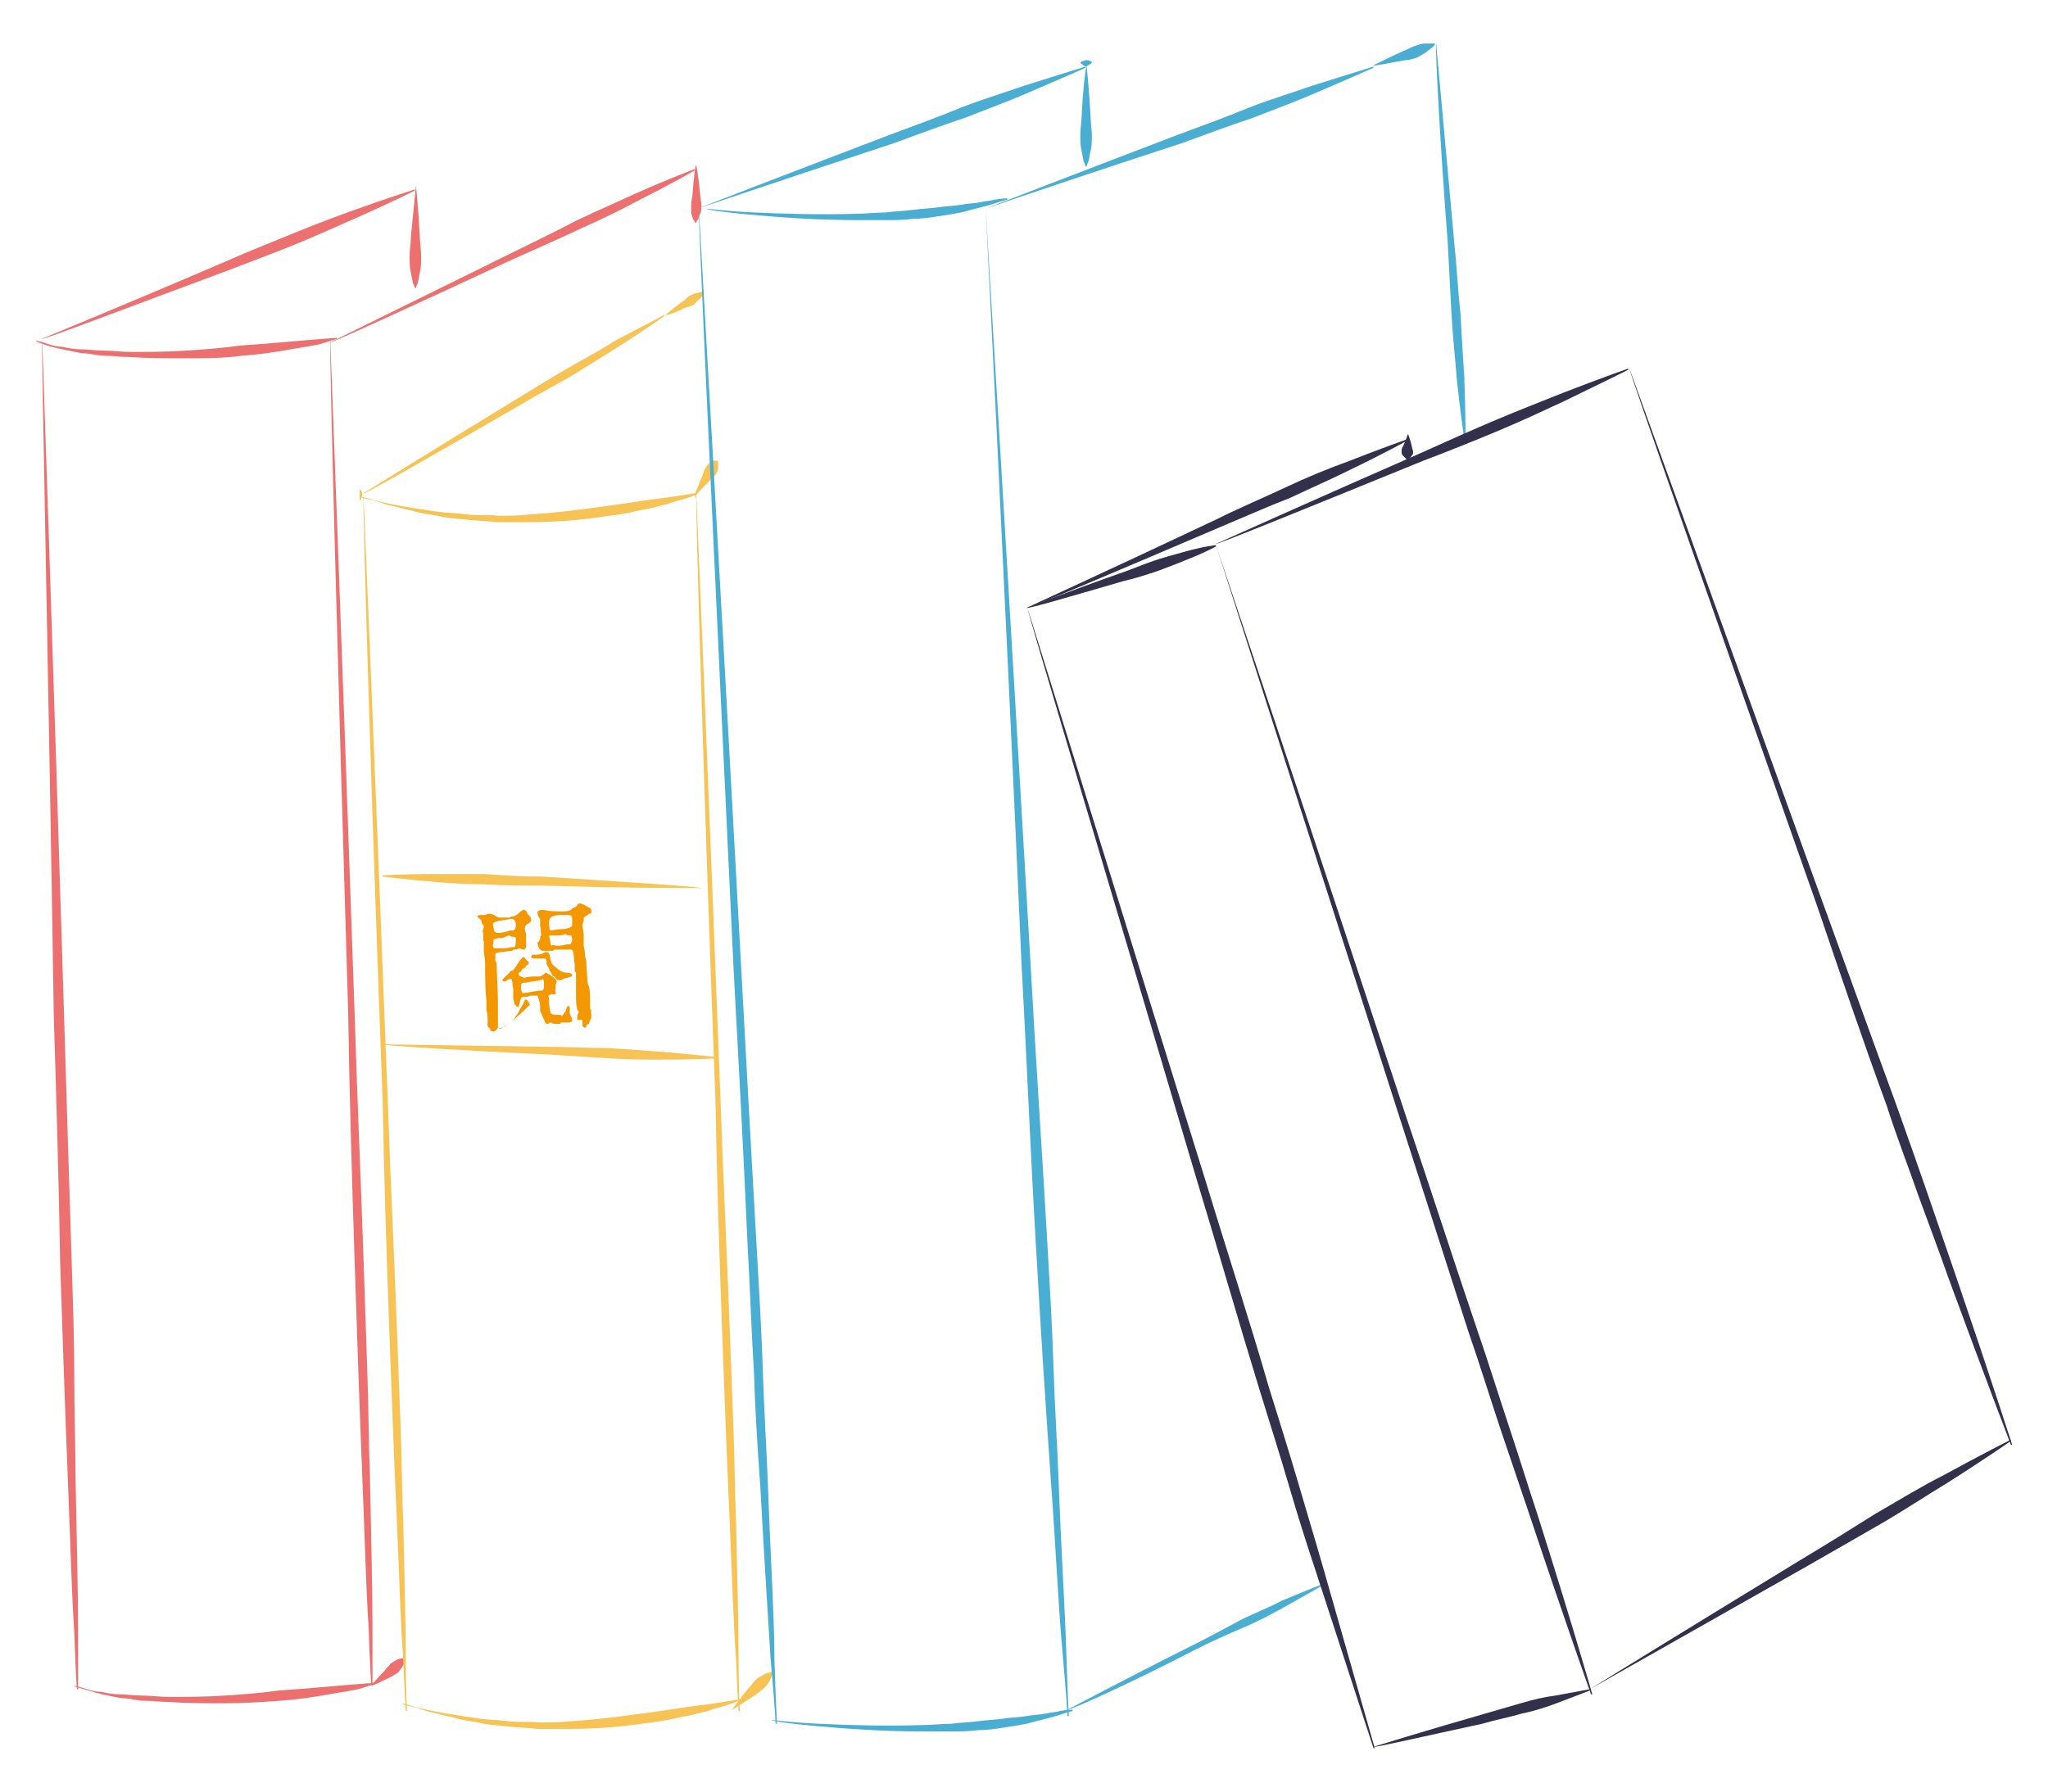 <?xml version="1.0" encoding="utf-8"?>
<!-- Generator: Adobe Illustrator 19.0.0, SVG Export Plug-In . SVG Version: 6.00 Build 0)  -->
<svg version="1.1" id="图层_1" xmlns="http://www.w3.org/2000/svg" xmlns:xlink="http://www.w3.org/1999/xlink" x="0px" y="0px"
	 viewBox="0 0 160 140" style="enable-background:new 0 0 160 140;" xml:space="preserve">
<style type="text/css">
	.st0{fill:#EC706F;}
	.st1{fill:#F6C354;}
	.st2{fill:#F39800;}
	.st3{fill:#4AAED3;}
	.st4{fill:#33304B;}
	.st5{fill:none;}
</style>
<g id="XMLID_1_">
	<g id="XMLID_232_">
		<path id="XMLID_99_" class="st0" d="M3.2,26.5c0,0,7.3-3,14.5-6.1c1.8-0.8,3.6-1.5,5.3-2.2c1.7-0.7,3.3-1.3,4.7-1.8
			c2.8-1,4.7-1.6,4.7-1.6l0,0.1c0,0-1.8,0.9-4.5,2.1c-1.4,0.6-2.9,1.3-4.6,2c-1.7,0.7-3.6,1.4-5.4,2.1C10.6,23.8,3.3,26.6,3.2,26.5
			L3.2,26.5z"/>
	</g>
	<g id="XMLID_229_">
		<path id="XMLID_97_" class="st0" d="M32.5,14.5c0,0,0.2,2,0.3,4c0,0.5,0.1,1,0.1,1.5c0,0.5,0,0.9-0.1,1.3
			c-0.1,0.4-0.1,0.7-0.2,0.9c-0.1,0.2-0.1,0.3-0.1,0.3h-0.1c0,0,0-0.1-0.1-0.3c-0.1-0.2-0.1-0.5-0.2-0.9c-0.1-0.4-0.1-0.8-0.1-1.3
			c0-0.5,0.1-1,0.1-1.5C32.3,16.4,32.5,14.5,32.5,14.5L32.5,14.5z"/>
	</g>
	<g id="XMLID_226_">
		<path id="XMLID_95_" class="st0" d="M25.7,26.8c0,0,7.1-3.5,14.2-7c1.8-0.9,3.5-1.7,5.2-2.6c1.7-0.8,3.3-1.5,4.6-2.1
			c2.7-1.2,4.6-1.9,4.6-1.9l0,0.1c0,0-1.7,1-4.3,2.3c-1.3,0.7-2.9,1.5-4.5,2.2c-1.7,0.8-3.5,1.6-5.3,2.4
			C32.9,23.6,25.7,26.9,25.7,26.8L25.7,26.8z"/>
	</g>
	<g id="XMLID_223_">
		<path id="XMLID_93_" class="st0" d="M54.4,12.9c0,0,0.2,1.1,0.3,2.3c0,0.3,0.1,0.6,0.1,0.8c0,0.3,0,0.5-0.1,0.7
			c-0.1,0.2-0.1,0.4-0.2,0.5c-0.1,0.1-0.1,0.2-0.1,0.2h-0.1c0,0,0-0.1-0.1-0.2c-0.1-0.1-0.1-0.3-0.2-0.5C54,16.6,54,16.3,54,16
			c0-0.3,0.1-0.6,0.1-0.8C54.2,14,54.3,12.9,54.4,12.9L54.4,12.9z"/>
	</g>
	<g id="XMLID_220_">
		<path id="XMLID_91_" class="st0" d="M3.3,26.5c0,0,0.9,26.4,1.7,52.7c0.2,6.6,0.4,13.2,0.6,19.4c0.1,3.1,0.2,6.1,0.2,8.9
			c0,2.8,0.1,5.5,0.1,8c0.1,4.9,0.2,9.1,0.2,12c0,2.9,0,4.5,0,4.5l-0.1,0c0,0-0.1-1.6-0.2-4.5c-0.2-2.9-0.3-7-0.5-11.9
			c-0.1-2.5-0.2-5.1-0.3-8c-0.1-2.8-0.2-5.8-0.3-8.9c-0.1-6.2-0.3-12.8-0.5-19.4C3.8,52.9,3.2,26.5,3.3,26.5L3.3,26.5z"/>
	</g>
	<g id="XMLID_217_">
		<path id="XMLID_89_" class="st0" d="M25.8,26.5c0,0,1,26.3,1.9,52.6c0.2,6.6,0.5,13.2,0.7,19.3c0.1,3.1,0.2,6.1,0.3,8.9
			c0.1,2.8,0.1,5.5,0.2,8c0.1,4.9,0.2,9,0.2,11.9c0,2.9,0,4.5,0,4.5l-0.1,0c0,0-0.1-1.6-0.2-4.5c-0.2-2.9-0.3-7-0.5-11.9
			c-0.1-2.5-0.2-5.1-0.3-8c-0.1-2.8-0.2-5.8-0.3-8.9c-0.2-6.2-0.4-12.7-0.5-19.3C26.4,52.8,25.7,26.5,25.8,26.5L25.8,26.5z"/>
	</g>
	<g id="XMLID_115_">
		<path id="XMLID_87_" class="st0" d="M5.8,131.7c0,0,0.4,0.1,1,0.3c0.3,0.1,0.7,0.2,1.1,0.2c0.4,0.1,0.9,0.2,1.5,0.2
			c0.5,0,1.1,0.1,1.8,0.1c0.6,0,1.3,0.1,2,0.1c1.4,0,2.8,0,4.3-0.1c1.5-0.1,2.9-0.2,4.3-0.4c1.4-0.1,2.7-0.2,3.8-0.3
			c2.2-0.2,3.7-0.3,3.7-0.3l0,0.1c0,0-0.4,0.1-1,0.3c-0.6,0.2-1.5,0.3-2.6,0.5c-1.1,0.2-2.4,0.4-3.8,0.5c-1.4,0.1-2.9,0.2-4.3,0.2
			c-1.5,0-3,0-4.3-0.1c-0.7,0-1.4-0.1-2-0.1c-0.6,0-1.2-0.2-1.8-0.2c-0.6-0.1-1-0.2-1.5-0.3c-0.4-0.1-0.8-0.2-1.1-0.3
			C6.2,131.9,5.8,131.8,5.8,131.7L5.8,131.7z"/>
	</g>
	<g id="XMLID_100_">
		<path id="XMLID_85_" class="st0" d="M2.8,26.6c0,0,0.4,0.1,1,0.3c0.3,0.1,0.7,0.2,1.1,0.2c0.4,0.1,0.9,0.2,1.5,0.2
			c0.5,0,1.1,0.1,1.8,0.1c0.6,0,1.3,0.1,2,0.1c1.4,0,2.8,0,4.3-0.1c1.5-0.1,2.9-0.2,4.3-0.4c1.4-0.1,2.7-0.2,3.8-0.3
			c2.2-0.2,3.7-0.3,3.7-0.3l0,0.1c0,0-0.4,0.1-1,0.3c-0.6,0.2-1.5,0.3-2.6,0.5c-1.1,0.2-2.4,0.4-3.8,0.5C17.4,28,16,28,14.5,28
			c-1.5,0-3,0-4.3-0.1c-0.7,0-1.4-0.1-2-0.1c-0.6,0-1.2-0.2-1.8-0.2c-0.6-0.1-1-0.2-1.5-0.3C4.4,27.2,4,27.1,3.7,27
			C3.1,26.8,2.8,26.7,2.8,26.6L2.8,26.6z"/>
	</g>
	<g id="XMLID_205_">
		<path id="XMLID_83_" class="st0" d="M29,131.7c0,0,0.5-0.6,1.1-1.2c0.1-0.2,0.3-0.3,0.4-0.5c0.2-0.1,0.3-0.2,0.5-0.3
			c0.2-0.1,0.3-0.1,0.4-0.1c0.1,0,0.2,0,0.2,0l0,0.1c0,0,0,0.1,0,0.2c0,0.1-0.1,0.2-0.2,0.4c-0.1,0.1-0.2,0.3-0.3,0.4
			c-0.2,0.1-0.3,0.2-0.5,0.3C29.8,131.4,29,131.8,29,131.7L29,131.7z"/>
	</g>
</g>
<g id="XMLID_3_">
	<g id="XMLID_211_">
		<path id="XMLID_81_" class="st1" d="M28.3,38.6c0,0,5.8-3.6,11.7-7.2c1.5-0.9,2.9-1.8,4.3-2.6c1.4-0.8,2.7-1.5,3.8-2.2
			c2.3-1.2,3.8-2,3.8-2l0,0.1c0,0-1.4,1-3.6,2.4c-1.1,0.7-2.4,1.5-3.7,2.3c-1.4,0.8-2.9,1.6-4.4,2.5C34.3,35.3,28.4,38.7,28.3,38.6
			L28.3,38.6z"/>
	</g>
	<g id="XMLID_208_">
		<path id="XMLID_79_" class="st1" d="M28.4,38.7c0,0,1,23.7,1.9,47.5c0.2,5.9,0.5,11.9,0.7,17.4c0.1,2.8,0.2,5.5,0.3,8
			c0.1,2.6,0.1,5,0.2,7.2c0.1,4.5,0.2,8.2,0.2,10.8c0,2.6,0.1,4.1,0.1,4.1l-0.1,0c0,0-0.1-1.5-0.2-4.1c-0.2-2.6-0.3-6.3-0.5-10.8
			c-0.1-2.2-0.2-4.6-0.3-7.2c-0.1-2.5-0.2-5.2-0.3-8c-0.2-5.6-0.4-11.5-0.5-17.4C29,62.4,28.3,38.7,28.4,38.7L28.4,38.7z"/>
	</g>
	<g id="XMLID_202_">
		<path id="XMLID_77_" class="st1" d="M54.4,38.7c0,0,1,23.7,1.9,47.5c0.2,5.9,0.5,11.9,0.7,17.4c0.1,2.8,0.2,5.5,0.3,8
			c0.1,2.6,0.1,5,0.2,7.2c0.1,4.5,0.2,8.2,0.2,10.8c0,2.6,0.1,4.1,0.1,4.1l-0.1,0c0,0-0.1-1.5-0.2-4.1c-0.2-2.6-0.3-6.3-0.5-10.8
			c-0.1-2.2-0.2-4.6-0.3-7.2c-0.1-2.5-0.2-5.2-0.3-8c-0.2-5.6-0.4-11.5-0.5-17.4C55,62.4,54.3,38.7,54.4,38.7L54.4,38.7z"/>
	</g>
	<g id="XMLID_196_">
		<path id="XMLID_75_" class="st1" d="M28.3,38.7c0,0-0.1,0.2-0.1,0.3c0,0,0,0.1-0.1,0.1c0,0,0,0,0-0.1c0-0.1,0-0.3,0-0.3v-0.1
			c0,0,0-0.2,0-0.3c0-0.1,0-0.1,0-0.1c0,0,0,0.1,0.1,0.1C28.3,38.5,28.3,38.6,28.3,38.7L28.3,38.7z"/>
	</g>
	<g id="XMLID_193_">
		<path id="XMLID_73_" class="st1" d="M54.3,38.6c0,0,0.1-0.2,0.1-0.3c0,0,0-0.1,0-0.1c0,0,0,0,0,0.1c0,0.1,0,0.3,0,0.3v0.1
			c0,0,0,0.2,0,0.3c0,0.1,0,0.1,0,0.1c0,0,0-0.1,0-0.1C54.4,38.9,54.3,38.7,54.3,38.6L54.3,38.6z"/>
	</g>
	<g id="XMLID_190_">
		<path id="XMLID_71_" class="st1" d="M54.3,38.6c0,0,0.1-0.2,0.1-0.3c0,0,0-0.1,0-0.1c0,0,0,0,0,0.1c0,0.1,0,0.3,0,0.3v0.1
			c0,0,0,0.2,0,0.3c0,0.1,0,0.1,0,0.1c0,0,0-0.1,0-0.1C54.4,38.9,54.3,38.7,54.3,38.6L54.3,38.6z"/>
	</g>
	<g id="XMLID_187_">
		<path id="XMLID_69_" class="st1" d="M54.8,69.4c0,0-6.2,0-12.4-0.2c-1.6,0-3.1,0-4.6-0.1c-1.5,0-2.8-0.1-4-0.2
			c-2.3-0.2-3.9-0.4-3.9-0.4l0-0.1c0,0,1.6-0.1,3.9-0.1c1.2,0,2.5,0,4,0c1.5,0.1,3,0.2,4.6,0.2C48.6,68.9,54.8,69.3,54.8,69.4
			L54.8,69.4z"/>
	</g>
	<g id="XMLID_184_">
		<path id="XMLID_67_" class="st1" d="M29.8,81.6c0,0,6.5,0.1,13,0.2c1.6,0,3.3,0.1,4.8,0.1c1.5,0.1,2.9,0.2,4.2,0.3
			c2.4,0.2,4.1,0.4,4.1,0.4l0,0.1c0,0-1.6,0.1-4.1,0.1c-1.2,0-2.6,0-4.2-0.1c-1.5-0.1-3.2-0.2-4.8-0.3
			C36.3,82.1,29.8,81.7,29.8,81.6L29.8,81.6z"/>
	</g>
	<g id="XMLID_181_">
		<path id="XMLID_65_" class="st1" d="M54.3,38.6c0,0,0.3-0.8,0.6-1.5c0.1-0.2,0.1-0.4,0.2-0.5c0.1-0.2,0.2-0.3,0.3-0.4
			c0.1-0.1,0.2-0.2,0.3-0.2C55.9,36,56,36,56,36l0.1,0c0,0,0,0.1,0,0.2c0,0.1,0,0.2,0,0.4c0,0.2-0.1,0.3-0.2,0.5
			c-0.1,0.1-0.3,0.3-0.4,0.4C54.9,38.1,54.4,38.7,54.3,38.6L54.3,38.6z"/>
	</g>
	<g id="XMLID_178_">
		<path id="XMLID_63_" class="st1" d="M52,24.6c0,0,0.7-0.6,1.4-1.1c0.2-0.1,0.3-0.3,0.5-0.4c0.2-0.1,0.4-0.2,0.5-0.2
			c0.2,0,0.3-0.1,0.4-0.1c0.1,0,0.2,0,0.2,0l0,0.1c0,0,0,0.1-0.1,0.2c-0.1,0.1-0.1,0.2-0.3,0.3c-0.1,0.1-0.3,0.3-0.4,0.4
			c-0.2,0.1-0.4,0.2-0.6,0.2C52.9,24.4,52,24.7,52,24.6L52,24.6z"/>
	</g>
	<g id="XMLID_112_">
		<path id="XMLID_61_" class="st1" d="M31.4,133.1c0,0,0.4,0.1,1.1,0.3c0.4,0.1,0.8,0.2,1.3,0.3c0.5,0.1,1.1,0.2,1.7,0.3
			c0.6,0.1,1.3,0.2,2,0.3c0.7,0.1,1.5,0.1,2.2,0.2c0.8,0.1,1.6,0,2.4,0.1c0.8,0,1.6,0,2.5-0.1c1.7-0.1,3.3-0.3,4.8-0.5
			c0.8-0.1,1.5-0.2,2.2-0.3c0.7-0.1,1.4-0.2,2-0.3c2.5-0.3,4.1-0.6,4.1-0.6l0,0.1c0,0-0.4,0.2-1.1,0.4c-0.3,0.1-0.8,0.2-1.3,0.4
			c-0.5,0.1-1.1,0.3-1.7,0.4c-0.6,0.1-1.3,0.3-2,0.4c-0.7,0.1-1.5,0.2-2.2,0.3c-1.6,0.2-3.2,0.3-4.9,0.3c-0.8,0-1.7,0-2.5,0
			c-0.8-0.1-1.6-0.1-2.4-0.2c-0.8-0.1-1.5-0.1-2.2-0.3c-0.7-0.1-1.4-0.2-2-0.4c-0.6-0.1-1.2-0.3-1.7-0.4c-0.5-0.1-0.9-0.3-1.3-0.4
			C31.8,133.3,31.4,133.2,31.4,133.1L31.4,133.1z"/>
	</g>
	<g id="XMLID_106_">
		<path id="XMLID_59_" class="st1" d="M57.2,133.6c0,0,0.6-0.9,1.3-1.7c0.2-0.2,0.3-0.4,0.5-0.6c0.2-0.2,0.4-0.3,0.6-0.4
			c0.2-0.1,0.3-0.2,0.5-0.2c0.1,0,0.2-0.1,0.2-0.1l0.1,0.1c0,0,0,0.1-0.1,0.2c0,0.1-0.1,0.3-0.2,0.5c-0.1,0.2-0.3,0.4-0.4,0.5
			c-0.2,0.2-0.4,0.3-0.6,0.5C58.1,133,57.3,133.6,57.2,133.6L57.2,133.6z"/>
	</g>
	<g id="XMLID_103_">
		<path id="XMLID_57_" class="st1" d="M28.2,38.8c0,0,0.4,0.1,1.1,0.3c0.4,0.1,0.8,0.2,1.3,0.3c0.5,0.1,1.1,0.2,1.7,0.3
			c0.6,0.1,1.3,0.2,2,0.3c0.7,0.1,1.5,0.1,2.2,0.2c0.8,0.1,1.6,0,2.4,0.1c0.8,0,1.6,0,2.5-0.1c1.7-0.1,3.3-0.3,4.8-0.5
			c0.8-0.1,1.5-0.2,2.2-0.3c0.7-0.1,1.4-0.2,2-0.3c2.5-0.3,4.1-0.6,4.1-0.6l0,0.1c0,0-0.4,0.2-1.1,0.4c-0.3,0.1-0.8,0.2-1.3,0.4
			c-0.5,0.1-1.1,0.3-1.7,0.4c-0.6,0.1-1.3,0.3-2,0.4c-0.7,0.1-1.5,0.2-2.2,0.3c-1.6,0.2-3.2,0.3-4.9,0.3c-0.8,0-1.7,0-2.5,0
			c-0.8-0.1-1.6-0.1-2.4-0.2c-0.8-0.1-1.5-0.1-2.2-0.3c-0.7-0.1-1.4-0.2-2-0.4c-0.6-0.1-1.2-0.3-1.7-0.4c-0.5-0.1-0.9-0.3-1.3-0.4
			C28.6,39,28.2,38.9,28.2,38.8L28.2,38.8z"/>
	</g>
	<g id="XMLID_2_">
		<path id="XMLID_8_" class="st2" d="M38.1,79.9c0,0,0-0.9-0.1-0.9c0-0.6,0-0.7,0-0.8l0,0l0,0c-0.1-1-0.1-1.8-0.1-3
			c0-0.3-0.1-0.6-0.1-0.9c0-0.2,0-0.5,0-0.7c-0.1-0.2,0-0.7-0.1-0.8c0-0.1,0.1-0.3,0.1-0.4c0-0.1-0.2-0.2-0.2-0.5
			c-0.1-0.1-0.3-0.2-0.3-0.3c0-0.1,0.2-0.1,0.3-0.1h0.2c0.1,0,0.2,0,0.3-0.1c0.1,0,0.3,0,0.5,0.1c0.2,0.1,0.2,0.2,0.5,0.2
			c0.1,0,0.6,0,0.7,0c0,0,0.2-0.1,0.2-0.1c0.3,0.1,0.7-0.5,0.9-0.5c0.2,0,0.3,0.2,0.3,0.3c0.2,0.2,0.3,0.3,0.3,0.5
			c0,0.3-0.5,0.2-0.5,0.7c0,0.2,0.1,0.3,0.1,0.4c0,0.3,0,0.5,0,0.6V74c0,0.1-0.1,0.1-0.1,0.2c-0.2,0-0.2,0-0.4-0.1
			c-0.1,0-0.2,0.1-0.3,0.1h-0.2c0,0-0.1,0.1-0.1,0.1c-0.3,0-0.6,0.1-0.9,0.1c-0.1,0-0.4,0.1-0.4,0.1c0,0.2,0,0.4,0,0.6
			c0,0,0,0.1,0.1,0.1c0,0.7,0.1,2.4,0.1,2.9c0,0,0,0.2,0,0.4c0,0.3,0,0.6,0,1c0,0,0,0.2,0,0.3l0,0.1l0,0.4c-0.1,0.2-0.2,0.3-0.4,0.3
			c-0.2-0.1-0.2,0-0.2-0.2C38,80.2,38.1,80,38.1,79.9z M38.6,72.7c0,0.1,0.1,0.2,0.3,0.2c0.3,0,0.7-0.1,1-0.2
			c0.4,0.1,0.4-0.3,0.4-0.5c0-0.1-0.1-0.4-0.3-0.4c-0.1,0-0.6,0.1-0.6,0.1h-0.1c0,0-0.8,0.1-0.8,0.3C38.5,72.3,38.6,72.6,38.6,72.7z
			 M39.3,74.1c0,0,0.2,0,0.2,0c0.1,0,0.4-0.1,0.7-0.1c0.1-0.1,0.1-0.3,0.1-0.7c0,0-0.1-0.1-0.2-0.1c-0.1,0-0.2,0-0.3-0.1
			c-0.2,0-0.4,0.2-0.6,0.2h-0.3c0,0-0.2,0.1-0.3,0.1c-0.1,0,0,0.4-0.1,0.4c0,0.1,0,0.2,0.1,0.3C38.8,74.1,39.2,74.1,39.3,74.1z
			 M42.2,79c0-0.1,0-0.2,0-0.3c0-0.3-0.1-0.6-0.2-0.9l-0.1,0c-0.3,0-0.3,0-0.4,0c-0.1,0-0.3,0.1-0.4,0.1h-0.2
			c-0.4,0-0.2,0.8-0.5,0.8c-0.1-0.1-0.1-0.2-0.2-0.2c0-0.2-0.1-0.3-0.1-0.5c0-0.3,0-0.5,0-0.8c-0.1,0,0-0.7-0.2-0.7
			c-0.3,0-0.3,0.2-0.5,0.2c-0.1,0-0.2-0.1-0.1-0.2l0.4-0.4c0.1,0,0.1-0.2,0.2-0.2l0,0l0.2-0.1c0.2-0.2,0.6-1,0.8-1
			c0.1,0,0.1,0.1,0.2,0.2c0.1,0.1,0.2,0.1,0.2,0.3c0,0.1-0.2,0.1-0.2,0.2c-0.1,0.1-0.1,0.2-0.3,0.2c0,0.2-0.3,0.3-0.3,0.4
			c0,0.2,0.3,0.2,0.4,0.3c0.1,0,0.1,0,0.1,0c0.3-0.1,0.7-0.1,1-0.1c0.1,0,0.1,0,0.2,0c0,0,0.3-0.1,0.4-0.3c0.3,0.1,0.9,0.5,0.9,0.7
			c0,0-0.1,0.3-0.1,0.4c0,0.2,0,0.5,0,0.6c-0.1,0-0.2,0-0.3,0c-0.2,0-0.1,0.1-0.3,0.1c0.1,0.1,0.1,0.3,0.1,0.5c0,0.1,0,0.1,0,0.2
			c0.1,0.5,0,0.8,0.5,0.8c0.1,0,0.2,0,0.3,0c0.1,0,0.1,0,0.2,0.1c0.1-0.1,0.2-0.3,0.3-0.4c0-0.1,0.1-0.4,0.2-0.4
			c0.2,0.1,0.1,0.4,0.1,0.5c0,0.2,0.2,0.4,0.2,0.6c0.1,0-0.1,0.2-0.2,0.2l-0.1,0l0,0h-0.4c0,0-0.1,0-0.2,0v0.1c-0.1,0-0.4,0-0.4,0
			c-0.3,0-0.3-0.1-0.4-0.1c-0.1,0-0.1,0.1-0.2,0.1c-0.2,0-0.2-0.1-0.2-0.1L42.2,79C42.2,79,42.2,79,42.2,79z M40.1,79.7
			c0.1-0.1,0.2-0.3,0.2-0.3c0,0,0.3-0.4,0.3-0.5c0.1-0.2,0.2-0.3,0.3-0.5c0-0.1,0.1-0.3,0.2-0.3c0.1,0,0.3,0.4,0.3,0.4
			c0,0-0.2,0.2-0.5,0.5c-0.5,0.4-0.9,0.9-1.5,1.2c-0.1,0.1-0.2,0.2-0.4,0.2c0,0,0-0.1,0-0.1C39.2,80.5,40,79.8,40.1,79.7z
			 M40.8,77.6c0.5,0,1-0.2,1.6-0.2c0.1-0.1,0.1-0.3,0.1-0.4c0-0.1,0-0.5-0.1-0.5c0,0-0.2,0.1-0.2,0.1c-0.1,0-0.5,0.1-0.6,0.1h-0.1
			c0,0-0.4,0.1-0.6,0.1c-0.2,0-0.2,0.2-0.2,0.3C40.7,77.2,40.7,77.4,40.8,77.6z M41.8,74.9c-0.2,0-0.3,0-0.3-0.2
			c0,0,0.1-0.1,0.1-0.1c0.1,0,0.1,0,0.2,0c0.2,0,0.4,0,0.6-0.1c0,0,0.2-0.1,0.2-0.1c0.4,0,0.3,0.2,0.4,0.5c0,0.1,0.1,0.3,0.1,0.4
			c0.1,0.1,0.6,0.6,1,0.7c0.2,0,0.6,0,0.6,0.2c0,0.2-0.3,0.1-0.3,0.2c-0.4,0-0.4,0.2-0.7,0.2c-0.2,0-0.3-0.2-0.4-0.3
			c-0.1,0-0.2-0.1-0.2-0.2c0-0.1-0.2-0.2-0.2-0.4c-0.1-0.2-0.2-0.3-0.2-0.4v-0.1c0-0.1,0-0.2-0.1-0.3C42.2,74.9,42,74.9,41.8,74.9z
			 M45.1,79.7c0,0,0-0.2,0-0.2c0-0.3,0.1-0.3,0.1-0.4V79C45,79,45,78,45,77.7l0-0.1l0-0.1v-0.6l0-0.1v-0.8l-0.1-0.1v-0.6
			c-0.1-0.2,0-1.1-0.3-1.1c-0.5,0-0.6,0-1.3,0c0,0-0.1,0.1-0.1,0.1c0,0-0.1,0-0.2,0c-0.1,0-0.3,0-0.6,0c-0.2,0-0.4-0.3-0.4-0.6
			c0-0.1,0-0.1,0.1-0.1l0,0c0,0,0-0.1,0.1-0.2l0-0.1c0-0.2,0.1-0.2,0.1-0.3c-0.1,0,0-0.5-0.1-0.6c0-0.2,0-0.3,0-0.5
			c0-0.1,0-0.1-0.1-0.2c0-0.1-0.1-0.2-0.1-0.3c0,0,0-0.1,0-0.1c0-0.2,0.3-0.2,0.4-0.2c0.2,0,0.4,0.1,0.8,0.1c0.2,0,1.1,0.1,1.4-0.1
			c0,0,0.2-0.2,0.3-0.2c0.3-0.1,0.1-0.3,0.4-0.3c0.2,0,0.3,0.1,0.5,0.2c0.1,0.1,0.4,0.1,0.4,0.4c0,0.2,0,0.2-0.2,0.2
			c0,0.1-0.3,0.2-0.4,0.3v0.3c0,0-0.1,0.2-0.1,0.3c0,0.2,0.1,0.5,0.1,0.7c0,0.4,0,0.6,0,0.9c0,0.1,0.1,0.3,0.1,0.7
			c0,0.2,0.1,0.4,0.1,0.5c0,0.3,0.1,1.5,0.1,1.7c0.2,0.4,0.2,0.9,0.2,1.4c0,0,0,0.2,0,0.3c0,0.2,0,0.3,0,0.3c0,0,0.1,0.2,0.1,0.2
			c-0.1,0.1,0.1,0.6-0.1,0.7c0,0.1-0.1,0.2-0.1,0.3c-0.3,0.1-0.1,0.3-0.3,0.3c-0.1,0-0.2-0.1-0.2-0.2V79.7z M43,72.7
			c0.3,0,0.5-0.1,1-0.1c0.1,0,0.7-0.1,0.7-0.3c0-0.1,0-0.2,0-0.3c0-0.1,0-0.1,0-0.2c0-0.2-0.1-0.3-0.3-0.3c-0.5,0-1.5-0.1-1.5,0.5
			C42.9,72.2,42.9,72.7,43,72.7z M43.4,73.9c0,0,0.2,0,0.2,0c0.4,0,0.6-0.1,0.7-0.1c0.3,0,0.3,0,0.4-0.3c0,0,0-0.4-0.1-0.4
			c-0.2,0-0.3,0-0.4-0.1c-0.1,0-0.4,0.1-0.5,0.1h-0.7c0,0-0.1,0-0.1,0.1v0c0,0,0.1,0.3,0.1,0.4c0,0.1,0,0.2,0.1,0.3
			C43.2,73.8,43.4,73.9,43.4,73.9z"/>
	</g>
</g>
<g id="XMLID_6_">
	<g id="XMLID_175_">
		<path id="XMLID_55_" class="st3" d="M54.6,16.3c0,0,1.7,29.6,3.3,59.2c0.4,7.4,0.8,14.8,1.2,21.7c0.2,3.5,0.4,6.8,0.5,10
			c0.1,3.2,0.3,6.2,0.4,9c0.2,5.6,0.5,10.2,0.5,13.4c0.1,3.2,0.2,5.1,0.2,5.1l-0.1,0c0,0-0.1-1.8-0.4-5.1c-0.2-3.2-0.5-7.9-0.8-13.4
			c-0.2-2.8-0.4-5.8-0.5-9c-0.2-3.2-0.3-6.5-0.5-10c-0.3-6.9-0.7-14.3-1.1-21.7C55.9,45.9,54.5,16.3,54.6,16.3L54.6,16.3z"/>
	</g>
	<g id="XMLID_169_">
		<path id="XMLID_53_" class="st3" d="M54.5,16.3c0,0,7.5-2.9,15.1-5.8c1.9-0.7,3.8-1.4,5.5-2.1c1.8-0.7,3.5-1.2,4.9-1.7
			c2.9-0.9,4.8-1.5,4.8-1.5l0,0.1c0,0-1.8,0.8-4.6,2c-1.4,0.6-3,1.2-4.8,1.9c-1.8,0.6-3.7,1.3-5.6,2C62.2,13.7,54.5,16.3,54.5,16.3
			L54.5,16.3z"/>
	</g>
	<g id="XMLID_166_">
		<path id="XMLID_51_" class="st3" d="M77,16.3c0,0,7.5-2.9,15.1-5.8c1.9-0.7,3.8-1.4,5.5-2.1c1.8-0.7,3.5-1.2,4.9-1.7
			c2.9-0.9,4.8-1.5,4.8-1.5l0,0.1c0,0-1.8,0.8-4.6,2c-1.4,0.6-3,1.2-4.8,1.9c-1.8,0.6-3.7,1.3-5.6,2C84.6,13.7,77,16.3,77,16.3
			L77,16.3z"/>
	</g>
	<g id="XMLID_163_">
		<path id="XMLID_49_" class="st3" d="M84.9,5.2c0,0,0.2,2,0.3,3.9c0,0.5,0.1,1,0.1,1.4c0,0.5,0,0.9-0.1,1.3
			c-0.1,0.4-0.1,0.7-0.2,0.9c-0.1,0.2-0.1,0.3-0.1,0.3h-0.1c0,0,0-0.1-0.1-0.3c-0.1-0.2-0.1-0.5-0.2-0.9c-0.1-0.4-0.1-0.8-0.1-1.3
			c0-0.5,0.1-1,0.1-1.4C84.6,7.1,84.8,5.2,84.9,5.2L84.9,5.2z"/>
	</g>
	<g id="XMLID_160_">
		<path id="XMLID_47_" class="st3" d="M84.8,5.2c0,0-0.2-0.1-0.3-0.2c0,0-0.1-0.1-0.1-0.1c0,0,0,0,0.1-0.1c0.1,0,0.3-0.1,0.3-0.1
			h0.1c0,0,0.2,0,0.3,0.1c0.1,0,0.1,0,0.1,0.1c0,0-0.1,0.1-0.1,0.1C85,5.1,84.9,5.2,84.8,5.2L84.8,5.2z"/>
	</g>
	<g id="XMLID_157_">
		<path id="XMLID_45_" class="st3" d="M77,16.2c0,0,1.8,29.5,3.5,58.9c0.4,7.4,0.9,14.7,1.3,21.6c0.2,3.5,0.4,6.8,0.5,10
			c0.1,3.2,0.3,6.2,0.4,8.9c0.2,5.5,0.5,10.1,0.6,13.4c0.1,3.2,0.2,5.1,0.2,5.1l-0.1,0c0,0-0.1-1.8-0.4-5.1
			c-0.3-3.2-0.5-7.8-0.9-13.3c-0.2-2.8-0.4-5.8-0.6-8.9c-0.2-3.2-0.4-6.5-0.6-10c-0.4-6.9-0.7-14.3-1.1-21.6
			C78.5,45.7,77,16.2,77,16.2L77,16.2z"/>
	</g>
	<g id="XMLID_142_">
		<path id="XMLID_43_" class="st3" d="M83.4,133.6c0,0,4.9-2.6,9.9-5.1c1.2-0.6,2.5-1.3,3.6-1.9c1.2-0.6,2.3-1,3.2-1.5
			c1.9-0.8,3.2-1.3,3.2-1.3l0,0.1c0,0-1.2,0.7-3,1.7c-0.9,0.5-2,1.1-3.2,1.6c-1.2,0.5-2.5,1.1-3.7,1.7
			C88.6,131.4,83.5,133.7,83.4,133.6L83.4,133.6z"/>
	</g>
	<g id="XMLID_130_">
		<path id="XMLID_41_" class="st3" d="M107.3,5.1c0,0,1.2-0.6,2.3-1.1c0.3-0.1,0.6-0.3,0.9-0.4c0.3-0.1,0.6-0.2,0.8-0.2
			c0.2,0,0.5,0,0.6,0c0.1,0,0.2,0,0.2,0l0,0.1c0,0-0.1,0.1-0.2,0.2c-0.1,0.1-0.3,0.2-0.5,0.4c-0.2,0.1-0.5,0.3-0.7,0.4
			c-0.3,0.1-0.6,0.2-0.9,0.2C108.6,4.9,107.3,5.2,107.3,5.1L107.3,5.1z"/>
	</g>
	<g id="XMLID_127_">
		<path id="XMLID_39_" class="st3" d="M112.2,3.4c0,0,0.7,7.7,1.4,15.4c0.2,1.9,0.3,3.9,0.5,5.7c0.1,1.8,0.2,3.5,0.3,5
			c0.1,2.9,0.1,4.8,0.1,4.8l-0.1,0c0,0-0.3-1.9-0.6-4.8c-0.1-1.4-0.3-3.1-0.4-4.9c-0.1-1.8-0.2-3.7-0.3-5.7
			C112.5,11.2,112.1,3.4,112.2,3.4L112.2,3.4z"/>
	</g>
	<g id="XMLID_109_">
		<path id="XMLID_37_" class="st3" d="M60.3,134.4c0,0,1.5,0.2,3.7,0.3c2.2,0.1,5.1,0.2,8.1,0.1c0.7,0,1.5-0.1,2.2-0.1
			c0.7-0.1,1.4-0.1,2.1-0.2c0.7-0.1,1.3-0.1,2-0.2c0.6-0.1,1.2-0.1,1.8-0.2c0.5-0.1,1-0.1,1.5-0.2c0.4-0.1,0.8-0.1,1.1-0.2
			c0.6-0.1,1-0.1,1-0.1l0,0.1c0,0-0.4,0.1-1,0.3c-0.6,0.2-1.5,0.4-2.6,0.7c-0.5,0.1-1.1,0.2-1.8,0.3c-0.6,0.1-1.3,0.2-2,0.2
			c-0.7,0.1-1.4,0.1-2.1,0.1c-0.7,0-1.5,0-2.2,0c-3,0-5.9-0.2-8.1-0.4C61.7,134.7,60.3,134.5,60.3,134.4L60.3,134.4z"/>
	</g>
	<g id="XMLID_4_">
		<path id="XMLID_35_" class="st3" d="M55.2,16.3c0,0,1.5,0.2,3.7,0.3c2.2,0.1,5.1,0.2,8.1,0.1c0.7,0,1.5-0.1,2.2-0.1
			c0.7-0.1,1.4-0.1,2.1-0.2c0.7-0.1,1.3-0.1,2-0.2c0.6-0.1,1.2-0.1,1.8-0.2c0.5-0.1,1-0.1,1.5-0.2c0.4-0.1,0.8-0.1,1.1-0.2
			c0.6-0.1,1-0.1,1-0.1l0,0.1c0,0-0.4,0.1-1,0.3c-0.6,0.2-1.5,0.4-2.6,0.7c-0.5,0.1-1.1,0.2-1.8,0.3c-0.6,0.1-1.3,0.2-2,0.2
			c-0.7,0.1-1.4,0.1-2.1,0.1c-0.7,0-1.5,0-2.2,0c-3,0-5.9-0.2-8.1-0.4C56.6,16.6,55.2,16.4,55.2,16.3L55.2,16.3z"/>
	</g>
</g>
<g id="XMLID_7_">
	<g id="XMLID_154_">
		<path id="XMLID_33_" class="st4" d="M80.3,47.6c0,0,6.9,22.2,13.8,44.4c1.7,5.6,3.5,11.1,5,16.3c0.8,2.6,1.6,5.1,2.3,7.5
			c0.7,2.4,1.4,4.7,2,6.8c2.4,8.4,4,14,4,14l-0.1,0c0,0-1.8-5.5-4.5-13.8c-0.7-2.1-1.4-4.3-2.1-6.7c-0.7-2.4-1.5-4.9-2.3-7.5
			c-1.6-5.2-3.2-10.8-4.9-16.4C86.9,69.9,80.2,47.6,80.3,47.6L80.3,47.6z"/>
	</g>
	<g id="XMLID_151_">
		<path id="XMLID_31_" class="st4" d="M80.2,47.5c0,0,3.6-1.4,7.3-2.7c0.9-0.3,1.8-0.7,2.7-1c0.9-0.3,1.7-0.5,2.4-0.7
			c1.4-0.4,2.4-0.5,2.4-0.5l0,0.1c0,0-0.9,0.5-2.2,1c-0.7,0.3-1.5,0.6-2.3,0.9c-0.9,0.3-1.8,0.6-2.7,0.8
			C84,46.5,80.3,47.6,80.2,47.5L80.2,47.5z"/>
	</g>
	<g id="XMLID_148_">
		<path id="XMLID_29_" class="st4" d="M95,42.6c0,0,7.5,22.4,14.9,44.8c1.9,5.6,3.7,11.2,5.5,16.5c0.9,2.6,1.7,5.2,2.5,7.6
			c0.8,2.4,1.5,4.7,2.2,6.8c2.7,8.5,4.3,14.1,4.3,14.1l-0.1,0c0,0-2-5.6-4.8-14c-0.7-2.1-1.5-4.4-2.3-6.8c-0.8-2.4-1.6-5-2.5-7.6
			c-1.7-5.3-3.5-10.9-5.3-16.5C102.2,65.1,95,42.6,95,42.6L95,42.6z"/>
	</g>
	<g id="XMLID_145_">
		<path id="XMLID_27_" class="st4" d="M107.3,136.5c0,0,4.2-1.3,8.4-2.5c1-0.3,2.1-0.6,3.1-0.9c1-0.3,1.9-0.5,2.7-0.6
			c1.6-0.3,2.7-0.5,2.7-0.5l0,0.1c0,0-1,0.4-2.6,1c-0.8,0.3-1.7,0.6-2.7,0.8c-1,0.3-2.1,0.5-3.1,0.8
			C111.6,135.6,107.3,136.6,107.3,136.5L107.3,136.5z"/>
	</g>
	<g id="XMLID_139_">
		<path id="XMLID_25_" class="st4" d="M95,42.5c0,0,8-3.6,16-7.1c2-0.9,4-1.8,5.9-2.6c1.9-0.8,3.7-1.5,5.2-2.1
			c3.1-1.2,5.1-1.9,5.1-1.9l0,0.1c0,0-2,1-4.9,2.4c-1.5,0.7-3.2,1.5-5.1,2.3c-1.9,0.8-3.9,1.6-6,2.4C103.1,39.3,95,42.6,95,42.5
			L95,42.5z"/>
	</g>
	<g id="XMLID_136_">
		<path id="XMLID_101_" class="st4" d="M80.2,47.5c0,0,7.4-3.4,14.8-6.9c1.8-0.9,3.7-1.7,5.4-2.5c1.7-0.8,3.4-1.5,4.8-2
			c2.8-1.1,4.8-1.8,4.8-1.8l0,0.1c0,0-1.8,1-4.5,2.3c-1.4,0.7-3,1.4-4.7,2.2c-1.8,0.7-3.6,1.5-5.5,2.3
			C87.8,44.4,80.3,47.6,80.2,47.5L80.2,47.5z"/>
	</g>
	<g id="XMLID_133_">
		<line id="XMLID_20_" class="st5" x1="107.3" y1="5.2" x2="107.3" y2="5.2"/>
	</g>
	<g id="XMLID_124_">
		<path id="XMLID_18_" class="st4" d="M127.3,28.8c0,0,7.6,21,15.2,42c1.9,5.2,3.8,10.5,5.6,15.4c0.9,2.5,1.7,4.8,2.5,7.1
			c0.8,2.3,1.5,4.4,2.2,6.4c2.7,7.9,4.4,13.2,4.4,13.2l-0.1,0c0,0-2-5.2-4.9-13.1c-0.7-2-1.5-4.1-2.3-6.3c-0.8-2.3-1.7-4.6-2.5-7.1
			c-1.8-4.9-3.6-10.2-5.4-15.5C134.6,49.9,127.2,28.8,127.3,28.8L127.3,28.8z"/>
	</g>
	<g id="XMLID_121_">
		<path id="XMLID_16_" class="st4" d="M124.2,132c0,0,8.1-5,16.3-10c2-1.2,4.1-2.5,6-3.7c1.9-1.1,3.7-2.2,5.3-3
			c3.1-1.7,5.3-2.8,5.3-2.8l0,0.1c0,0-2,1.4-5,3.3c-1.5,0.9-3.3,2.1-5.2,3.2c-1.9,1.1-4,2.3-6.1,3.5
			C132.5,127.3,124.2,132,124.2,132L124.2,132z"/>
	</g>
	<g id="XMLID_118_">
		<path id="XMLID_21_" class="st4" d="M110,33.9c0,0,0.2,0.5,0.3,1c0,0.1,0.1,0.3,0.1,0.4c0,0.1,0,0.2-0.1,0.3
			c-0.1,0.1-0.1,0.2-0.2,0.2c0,0.1-0.1,0.1-0.1,0.1l-0.1,0c0,0,0,0-0.1-0.1c-0.1-0.1-0.1-0.1-0.2-0.2c-0.1-0.1-0.1-0.2-0.1-0.3
			c0-0.1,0-0.3,0.1-0.4C109.8,34.5,110,33.9,110,33.9L110,33.9z"/>
	</g>
</g>
<g id="XMLID_5_">
</g>
<g id="XMLID_111_">
</g>
<g id="XMLID_113_">
</g>
<g id="XMLID_114_">
</g>
<g id="XMLID_116_">
</g>
<g id="XMLID_117_">
</g>
</svg>
